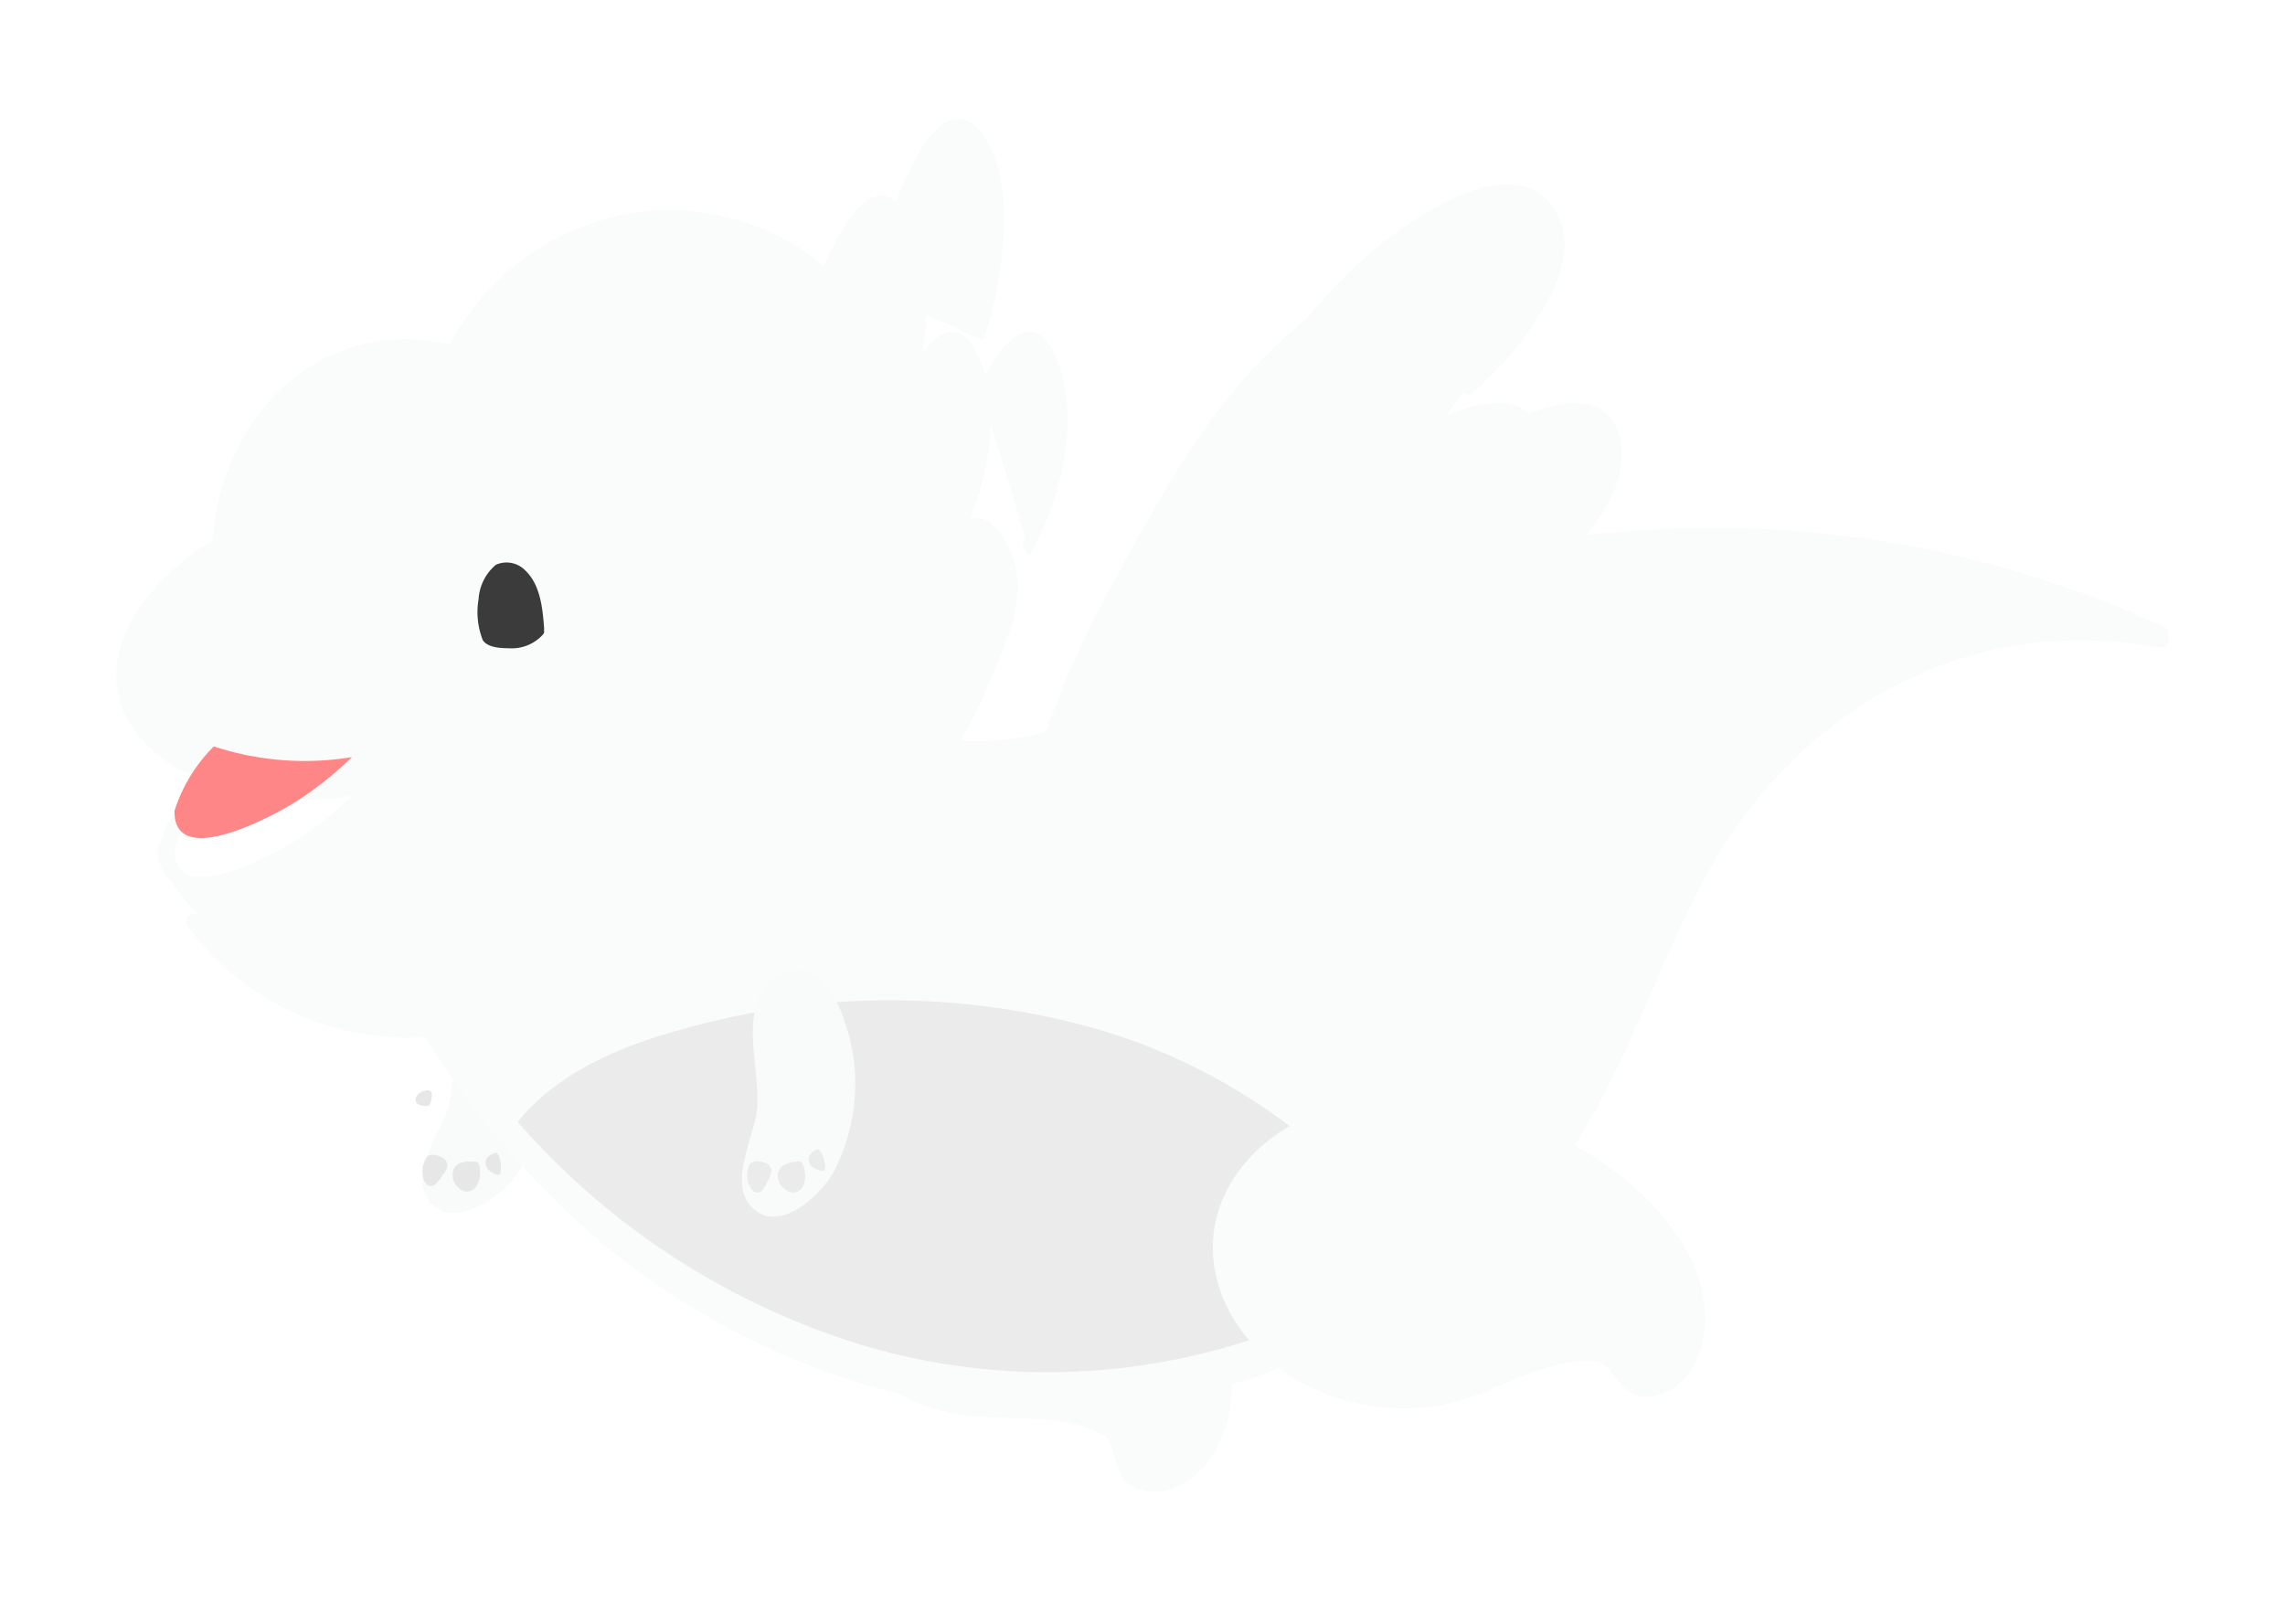 <svg xmlns="http://www.w3.org/2000/svg" xmlns:xlink="http://www.w3.org/1999/xlink" width="177.1" height="125.902" viewBox="0 0 177.1 125.902"><defs><style>.a{fill:#fafcfb;}.b{fill:#f9fbfa;}.c{fill:#e7e7e7;}.d{fill:none;}.e{fill:#ebebeb;}.f{fill:#ff8686;}.g{fill:#3b3b3b;}.h{filter:url(#ak);}.i{filter:url(#ai);}.j{filter:url(#ag);}.k{filter:url(#ae);}.l{filter:url(#ac);}.m{filter:url(#aa);}.n{filter:url(#y);}.o{filter:url(#w);}.p{filter:url(#u);}.q{filter:url(#s);}.r{filter:url(#q);}.s{filter:url(#o);}.t{filter:url(#m);}.u{filter:url(#k);}.v{filter:url(#i);}.w{filter:url(#g);}.x{filter:url(#e);}.y{filter:url(#c);}.z{filter:url(#a);}</style><filter id="a" x="49.791" y="70.561" width="62.574" height="55.341" filterUnits="userSpaceOnUse"><feOffset dy="3" input="SourceAlpha"/><feGaussianBlur stdDeviation="3" result="b"/><feFlood flood-opacity="0.161"/><feComposite operator="in" in2="b"/><feComposite in="SourceGraphic"/></filter><filter id="c" x="22.452" y="65.442" width="32.209" height="38.918" filterUnits="userSpaceOnUse"><feOffset dy="6" input="SourceAlpha"/><feGaussianBlur stdDeviation="3" result="d"/><feFlood flood-opacity="0.161"/><feComposite operator="in" in2="d"/><feComposite in="SourceGraphic"/></filter><filter id="e" x="26.147" y="80.421" width="20.804" height="21.002" filterUnits="userSpaceOnUse"><feOffset dy="3" input="SourceAlpha"/><feGaussianBlur stdDeviation="3" result="f"/><feFlood flood-opacity="0.161"/><feComposite operator="in" in2="f"/><feComposite in="SourceGraphic"/></filter><filter id="g" x="23.792" y="80.151" width="20.487" height="20.872" filterUnits="userSpaceOnUse"><feOffset dy="3" input="SourceAlpha"/><feGaussianBlur stdDeviation="3" result="h"/><feFlood flood-opacity="0.161"/><feComposite operator="in" in2="h"/><feComposite in="SourceGraphic"/></filter><filter id="i" x="28.827" y="80.014" width="19.819" height="19.96" filterUnits="userSpaceOnUse"><feOffset dy="3" input="SourceAlpha"/><feGaussianBlur stdDeviation="3" result="j"/><feFlood flood-opacity="0.161"/><feComposite operator="in" in2="j"/><feComposite in="SourceGraphic"/></filter><filter id="k" x="41.583" y="5.433" width="52.018" height="72.716" filterUnits="userSpaceOnUse"><feOffset dy="3" input="SourceAlpha"/><feGaussianBlur stdDeviation="3" result="l"/><feFlood flood-opacity="0.161"/><feComposite operator="in" in2="l"/><feComposite in="SourceGraphic"/></filter><filter id="m" x="61.65" y="12.246" width="37.432" height="44.985" filterUnits="userSpaceOnUse"><feOffset dx="6" dy="3" input="SourceAlpha"/><feGaussianBlur stdDeviation="4.5" result="n"/><feFlood flood-opacity="0.161"/><feComposite operator="in" in2="n"/><feComposite in="SourceGraphic"/></filter><filter id="o" x="56.366" y="0" width="33.231" height="37.436" filterUnits="userSpaceOnUse"><feOffset dx="6" dy="-3" input="SourceAlpha"/><feGaussianBlur stdDeviation="3" result="p"/><feFlood flood-opacity="0.161"/><feComposite operator="in" in2="p"/><feComposite in="SourceGraphic"/></filter><filter id="q" x="0" y="16.288" width="177.1" height="102.061" filterUnits="userSpaceOnUse"><feOffset dy="3" input="SourceAlpha"/><feGaussianBlur stdDeviation="3" result="r"/><feFlood flood-opacity="0.161"/><feComposite operator="in" in2="r"/><feComposite in="SourceGraphic"/></filter><filter id="s" x="25.423" y="7.288" width="56.115" height="53.116" filterUnits="userSpaceOnUse"><feOffset dx="3" dy="-6" input="SourceAlpha"/><feGaussianBlur stdDeviation="3" result="t"/><feFlood flood-opacity="0.161"/><feComposite operator="in" in2="t"/><feComposite in="SourceGraphic"/></filter><filter id="u" x="5.415" y="61.834" width="46.154" height="27.62" filterUnits="userSpaceOnUse"><feOffset dx="1" dy="6" input="SourceAlpha"/><feGaussianBlur stdDeviation="3" result="v"/><feFlood flood-opacity="0.161"/><feComposite operator="in" in2="v"/><feComposite in="SourceGraphic"/></filter><filter id="w" x="70" y="11.288" width="58.707" height="65.904" filterUnits="userSpaceOnUse"><feOffset dy="3" input="SourceAlpha"/><feGaussianBlur stdDeviation="3" result="x"/><feFlood flood-opacity="0.161"/><feComposite operator="in" in2="x"/><feComposite in="SourceGraphic"/></filter><filter id="y" x="100.253" y="17.737" width="38.954" height="42.923" filterUnits="userSpaceOnUse"><feOffset dx="6" dy="3" input="SourceAlpha"/><feGaussianBlur stdDeviation="4.5" result="z"/><feFlood flood-opacity="0.161"/><feComposite operator="in" in2="z"/><feComposite in="SourceGraphic"/></filter><filter id="aa" x="91.827" y="5.288" width="38.451" height="34.273" filterUnits="userSpaceOnUse"><feOffset dx="6" dy="-3" input="SourceAlpha"/><feGaussianBlur stdDeviation="3" result="ab"/><feFlood flood-opacity="0.161"/><feComposite operator="in" in2="ab"/><feComposite in="SourceGraphic"/></filter><filter id="ac" x="85" y="76.289" width="56.157" height="41.886" filterUnits="userSpaceOnUse"><feOffset dy="3" input="SourceAlpha"/><feGaussianBlur stdDeviation="3" result="ad"/><feFlood flood-opacity="0.161"/><feComposite operator="in" in2="ad"/><feComposite in="SourceGraphic"/></filter><filter id="ae" x="46.656" y="65.733" width="29.604" height="38.29" filterUnits="userSpaceOnUse"><feOffset dy="6" input="SourceAlpha"/><feGaussianBlur stdDeviation="3" result="af"/><feFlood flood-opacity="0.161"/><feComposite operator="in" in2="af"/><feComposite in="SourceGraphic"/></filter><filter id="ag" x="50.633" y="80.719" width="20.508" height="20.764" filterUnits="userSpaceOnUse"><feOffset dy="3" input="SourceAlpha"/><feGaussianBlur stdDeviation="3" result="ah"/><feFlood flood-opacity="0.161"/><feComposite operator="in" in2="ah"/><feComposite in="SourceGraphic"/></filter><filter id="ai" x="48.259" y="80.822" width="20.183" height="20.682" filterUnits="userSpaceOnUse"><feOffset dy="3" input="SourceAlpha"/><feGaussianBlur stdDeviation="3" result="aj"/><feFlood flood-opacity="0.161"/><feComposite operator="in" in2="aj"/><feComposite in="SourceGraphic"/></filter><filter id="ak" x="53.09" y="79.939" width="19.625" height="19.807" filterUnits="userSpaceOnUse"><feOffset dy="3" input="SourceAlpha"/><feGaussianBlur stdDeviation="3" result="al"/><feFlood flood-opacity="0.161"/><feComposite operator="in" in2="al"/><feComposite in="SourceGraphic"/></filter></defs><g transform="translate(-14522 -2205.711)"><g class="z" transform="matrix(1, 0, 0, 1, 14522, 2205.71)"><path class="a" d="M441.507,77.341a.74.74,0,0,0-.087-.022.57.57,0,0,0-.063-.041c-5.794-2.351-12.646-4.1-18.773-1.894-4.556,1.643-8.371,5.876-8.064,10.948.3,4.982,4.134,8.971,8.6,10.738a16.945,16.945,0,0,0,8.6,1.018c4.384-.631,7.9-3.7,12.449-3.5a.579.579,0,0,0,.143-.022c1.678.784,1.815,3.3,4.62,2.664,2.2-.5,3.408-2.832,3.661-4.873C453.4,85.793,446.821,79.863,441.507,77.341Z" transform="matrix(0.91, 0.41, -0.41, 0.91, -279.91, -159.97)"/></g><g transform="matrix(0.951, 0.309, -0.309, 0.951, 14216.157, 2096.365)"><g class="y" transform="matrix(0.95, -0.31, 0.31, 0.95, 324.66, 9.48)"><path class="b" d="M385.656,63.251a2.725,2.725,0,0,0-2.653.29,3.588,3.588,0,0,0-1.527,2.254c-.571,2.681,1.1,5.745,1.229,8.429.091,1.961-1.166,5.5.423,7.154,2.387,2.489,5.5-1.343,6.2-3.458a14.778,14.778,0,0,0,.4-7.811,13.96,13.96,0,0,0-1.39-3.711,8,8,0,0,0-2.385-2.99A2.616,2.616,0,0,0,385.656,63.251Z" transform="matrix(0.95, 0.31, -0.31, 0.95, -305.84, -109.35)"/></g><g class="x" transform="matrix(0.95, -0.31, 0.31, 0.95, 324.66, 9.48)"><path class="c" d="M386.807,80.64c-.131.051-.268.081-.4.132a2.123,2.123,0,0,0-.41.2.994.994,0,0,0-.474.715,1.3,1.3,0,0,0,.852,1.255.845.845,0,0,0,1.2-.441,1.839,1.839,0,0,0,.046-1,2.294,2.294,0,0,0-.17-.49,1.035,1.035,0,0,0-.256-.393C387.082,80.54,386.93,80.593,386.807,80.64Z" transform="matrix(0.95, 0.31, -0.31, 0.95, -305.84, -109.35)"/></g><g class="w" transform="matrix(0.95, -0.31, 0.31, 0.95, 324.66, 9.48)"><path class="c" d="M383.618,81.116c-.149.057-.324.165-.36.3a1.985,1.985,0,0,0,.348,1.778c.271.323.685.418.938.025a3.429,3.429,0,0,0,.336-.911,1.451,1.451,0,0,0,.1-.782.776.776,0,0,0-.689-.45,1.566,1.566,0,0,0-.567,0A.83.83,0,0,0,383.618,81.116Z" transform="matrix(0.95, 0.31, -0.31, 0.95, -305.84, -109.35)"/></g><g class="v" transform="matrix(0.95, -0.31, 0.31, 0.95, 324.66, 9.48)"><path class="c" d="M389.071,80.736a4.632,4.632,0,0,0-.2-.624c-.088-.166-.426-.821-.673-.634-.324.244-.63.564-.453,1s.664.532,1.086.576A.252.252,0,0,0,389.071,80.736Z" transform="matrix(0.95, 0.31, -0.31, 0.95, -305.84, -109.35)"/></g><path class="c" d="M382.616,79.648a.3.3,0,0,0-.225-.04c-.389.108-.854.515-.734.976s.737.313,1.059.176a.251.251,0,0,0,.124-.215,2.822,2.822,0,0,0-.1-.729A.255.255,0,0,0,382.616,79.648Z"/></g><g transform="translate(14069.295 2278.161) rotate(-13)"><g class="u" transform="matrix(0.97, 0.22, -0.22, 0.97, 457.4, 31.24)"><path class="a" d="M522.442,84.97c1.969-2.844,4.016-7.082,3.638-11.23s-2.476-3.712-4.3-2.239c1.408-3.447,2.526-7.816,1.277-10.882-1.76-4.321-5.565.326-7.156,2.529-3.909,5.415-6.37,13.73-8.664,21.531a92.81,92.81,0,0,0-4.3,24.335c-.017.7.45.813.635.371,7-.177,13.478-5.781,18.922-13.752,1.293-1.894,3.369-4.969,2.187-8.441C524.1,85.485,523.3,84.913,522.442,84.97Z" transform="translate(-452.71 72.45) rotate(-13)"/></g><g class="t" transform="matrix(0.97, 0.22, -0.22, 0.97, 457.4, 31.24)"><path class="a" d="M538.457,73.078c-.578-6.344-5.163-1.968-6.646.424-.28.451-.005,1.132.292,1.093l.686,10.692c-.044.05-.088.1-.133.152-.4.427-.039,1.574.359,1.145C535.209,84.219,538.957,78.568,538.457,73.078Z" transform="translate(-464.62 75.88) rotate(-13)"/></g><g class="s" transform="matrix(0.97, 0.22, -0.22, 0.97, 457.4, 31.24)"><path class="a" d="M529.875,60.619c-1.76-4.321-5.565.326-7.156,2.529a37.039,37.039,0,0,0-3.95,7.37l.693.493a3.172,3.172,0,0,1,.52.422.258.258,0,0,0,.122.07l5.955,4.567c.12.091.258-.028.346-.171C528.134,73.106,531.792,65.326,529.875,60.619Z" transform="translate(-459.34 73.98) rotate(-13)"/></g></g><g transform="translate(14469.746 2206.54)"><g transform="translate(0 -0.001)"><path class="d" d="M68.828,57.025a12.344,12.344,0,0,0-3.046,4.986v0c-.107,4.751,8.072.12,9.129-.53a27.04,27.04,0,0,0,4.623-3.627A22.475,22.475,0,0,1,68.828,57.025Z"/><g class="r" transform="matrix(1, 0, 0, 1, 52.25, -0.83)"><path class="a" d="M220.3,45.447a.5.5,0,0,0-.279-.667,83.276,83.276,0,0,0-45.646-7.014,81.172,81.172,0,0,0-22.382,6.225c-9.5,4.207-19.559,13.021-30.48,8.266a.489.489,0,0,0-.074-.016c1.45-10.359-1.586-22.96-10.958-28.288a18.742,18.742,0,0,0-19.442.467c-10.917-5.8-21.483,2-22.32,13.648-5,3-10.351,9.537-5.653,15.215a12.055,12.055,0,0,0,4.508,3.247A13.656,13.656,0,0,0,64.7,61.369a.615.615,0,0,0-.156.355,3.022,3.022,0,0,0,1.14,2.882.544.544,0,0,0,.1.307,21.207,21.207,0,0,0,17.7,8.679,68.434,68.434,0,0,0,8.887,12.543,57.954,57.954,0,0,0,27.472,17.53,50.447,50.447,0,0,0,42.188-7.007c.712-.5,1.416-1.006,2.1-1.543a.584.584,0,0,0,.295-.086c10.893-6.557,13.984-18.96,19.353-29.642,6.847-13.623,20.359-21.858,35.79-19.016A.674.674,0,0,0,220.3,45.447ZM74.91,61.483c-1.057.65-9.236,5.281-9.129.53v0a12.344,12.344,0,0,1,3.046-4.986,22.475,22.475,0,0,0,10.7.831A27.04,27.04,0,0,1,74.91,61.483Z" transform="translate(-52.25 0.83)"/></g><path class="e" d="M136.991,78.857a58.8,58.8,0,0,0-31.553.014c-4.9,1.306-9.875,3.342-13.066,7.264a57.954,57.954,0,0,0,27.472,17.53,50.447,50.447,0,0,0,42.188-7.007A45.967,45.967,0,0,0,136.991,78.857Z"/></g><path class="f" d="M79.533,57.856a27.04,27.04,0,0,1-4.623,3.627c-1.057.65-9.236,5.281-9.129.53v0a12.344,12.344,0,0,1,3.046-4.986A22.475,22.475,0,0,0,79.533,57.856Z"/><g class="q" transform="matrix(1, 0, 0, 1, 52.25, -0.83)"><path class="a" d="M110.482,23.953c-9.834-5.591-21.761-1.362-26.732,8.534-.355.708.687,1.328,1.062.654L119.5,55.606c-.017.064-.029.132-.046.195a.625.625,0,0,0,1.205.332C123.582,45.271,121.067,29.97,110.482,23.953Z" transform="translate(-52.25 0.83)"/></g><g class="p" transform="matrix(1, 0, 0, 1, 52.25, -0.83)"><path class="a" d="M92.927,69.1c-.182.137-.379.246-.566.374L67.244,64.771c-.125-.165-.264-.319-.383-.488-.458-.654-1.542-.03-1.079.63,6.025,8.6,19.18,11.736,27.776,5.269C94.193,69.7,93.571,68.619,92.927,69.1Z" transform="translate(-52.25 0.83)"/></g></g><g transform="translate(14098.059 2164.156)"><g class="o" transform="matrix(1, 0, 0, 1, 423.94, 41.56)"><path class="a" d="M537.181,83.479c3.458-2.682,7.051-6.678,6.388-10.589s-4.347-3.5-7.542-2.111c2.473-3.25,4.435-7.37,2.242-10.261-3.091-4.074-9.771.307-12.565,2.385-6.864,5.106-11.184,12.946-15.212,20.3-3.944,7.2-7.169,14.642-7.55,22.946a.615.615,0,0,0,1.115.35c12.293-.167,23.665-5.451,33.224-12.967,2.271-1.786,5.915-4.685,3.84-7.959A4.215,4.215,0,0,0,537.181,83.479Z" transform="translate(-423.94 -41.56)"/></g><g class="n" transform="matrix(1, 0, 0, 1, 423.94, 41.56)"><path class="a" d="M543.569,72.89c-1.014-5.982-9.066-1.856-11.67.4-.491.425-.009,1.067.512,1.031L533.616,84.4c-.078.047-.154.1-.233.143a.626.626,0,0,0,.63,1.08C537.866,83.4,544.447,78.067,543.569,72.89Z" transform="translate(-423.94 -41.56)"/></g><g class="m" transform="matrix(1, 0, 0, 1, 423.94, 41.56)"><path class="a" d="M538.269,60.518c-3.091-4.074-9.771.307-12.565,2.385a36.315,36.315,0,0,0-6.935,6.949l1.217.465a6.3,6.3,0,0,1,.913.4.628.628,0,0,0,.214.066l10.456,4.306a.622.622,0,0,0,.608-.161C535.213,72.292,541.635,64.956,538.269,60.518Z" transform="translate(-423.94 -41.56)"/></g></g><path class="g" d="M359.753,40.3a3.775,3.775,0,0,1,1.7-2.446,2.025,2.025,0,0,1,2.209.776c.984,1.255.912,3.093.8,4.68,0,.028-.021.039-.027.063a.368.368,0,0,1-.118.34,3.246,3.246,0,0,1-2.718.7c-.568-.093-1.634-.236-1.966-.905A5.942,5.942,0,0,1,359.753,40.3Z" transform="translate(14197.233 2262.306) rotate(-8)"/><g class="l" transform="matrix(1, 0, 0, 1, 14522, 2205.71)"><path class="a" d="M441.507,77.341a.74.74,0,0,0-.087-.022.57.57,0,0,0-.063-.041c-5.794-2.351-12.646-4.1-18.773-1.894-4.556,1.643-8.371,5.876-8.064,10.948.3,4.982,4.134,8.971,8.6,10.738a16.945,16.945,0,0,0,8.6,1.018c4.384-.631,7.9-3.7,12.449-3.5a.579.579,0,0,0,.143-.022c1.678.784,1.815,3.3,4.62,2.664,2.2-.5,3.408-2.832,3.661-4.873C453.4,85.793,446.821,79.863,441.507,77.341Z" transform="translate(-320.5 7.92)"/></g><g transform="translate(14213.851 2152.535) rotate(9)"><g class="k" transform="matrix(0.99, -0.16, 0.16, 0.99, 312.67, 4.32)"><path class="b" d="M385.656,63.251a2.725,2.725,0,0,0-2.653.29,3.588,3.588,0,0,0-1.527,2.254c-.571,2.681,1.1,5.745,1.229,8.429.091,1.961-1.166,5.5.423,7.154,2.387,2.489,5.5-1.343,6.2-3.458a14.778,14.778,0,0,0,.4-7.811,13.96,13.96,0,0,0-1.39-3.711,8,8,0,0,0-2.385-2.99A2.616,2.616,0,0,0,385.656,63.251Z" transform="translate(-308.15 -53.18) rotate(9)"/></g><g class="j" transform="matrix(0.99, -0.16, 0.16, 0.99, 312.67, 4.32)"><path class="e" d="M386.807,80.64c-.131.051-.268.081-.4.132a2.123,2.123,0,0,0-.41.2.994.994,0,0,0-.474.715,1.3,1.3,0,0,0,.852,1.255.845.845,0,0,0,1.2-.441,1.839,1.839,0,0,0,.046-1,2.294,2.294,0,0,0-.17-.49,1.035,1.035,0,0,0-.256-.393C387.082,80.54,386.93,80.593,386.807,80.64Z" transform="translate(-308.15 -53.18) rotate(9)"/></g><g class="i" transform="matrix(0.99, -0.16, 0.16, 0.99, 312.67, 4.32)"><path class="e" d="M383.618,81.116c-.149.057-.324.165-.36.3a1.985,1.985,0,0,0,.348,1.778c.271.323.685.418.938.025a3.429,3.429,0,0,0,.336-.911,1.451,1.451,0,0,0,.1-.782.776.776,0,0,0-.689-.45,1.566,1.566,0,0,0-.567,0A.83.83,0,0,0,383.618,81.116Z" transform="translate(-308.15 -53.18) rotate(9)"/></g><g class="h" transform="matrix(0.99, -0.16, 0.16, 0.99, 312.67, 4.32)"><path class="e" d="M389.071,80.736a4.632,4.632,0,0,0-.2-.624c-.088-.166-.426-.821-.673-.634-.324.244-.63.564-.453,1s.664.532,1.086.576A.252.252,0,0,0,389.071,80.736Z" transform="translate(-308.15 -53.18) rotate(9)"/></g><path class="e" d="M382.616,79.648a.3.3,0,0,0-.225-.04c-.389.108-.854.515-.734.976s.737.313,1.059.176a.251.251,0,0,0,.124-.215,2.822,2.822,0,0,0-.1-.729A.255.255,0,0,0,382.616,79.648Z"/></g></g></svg>